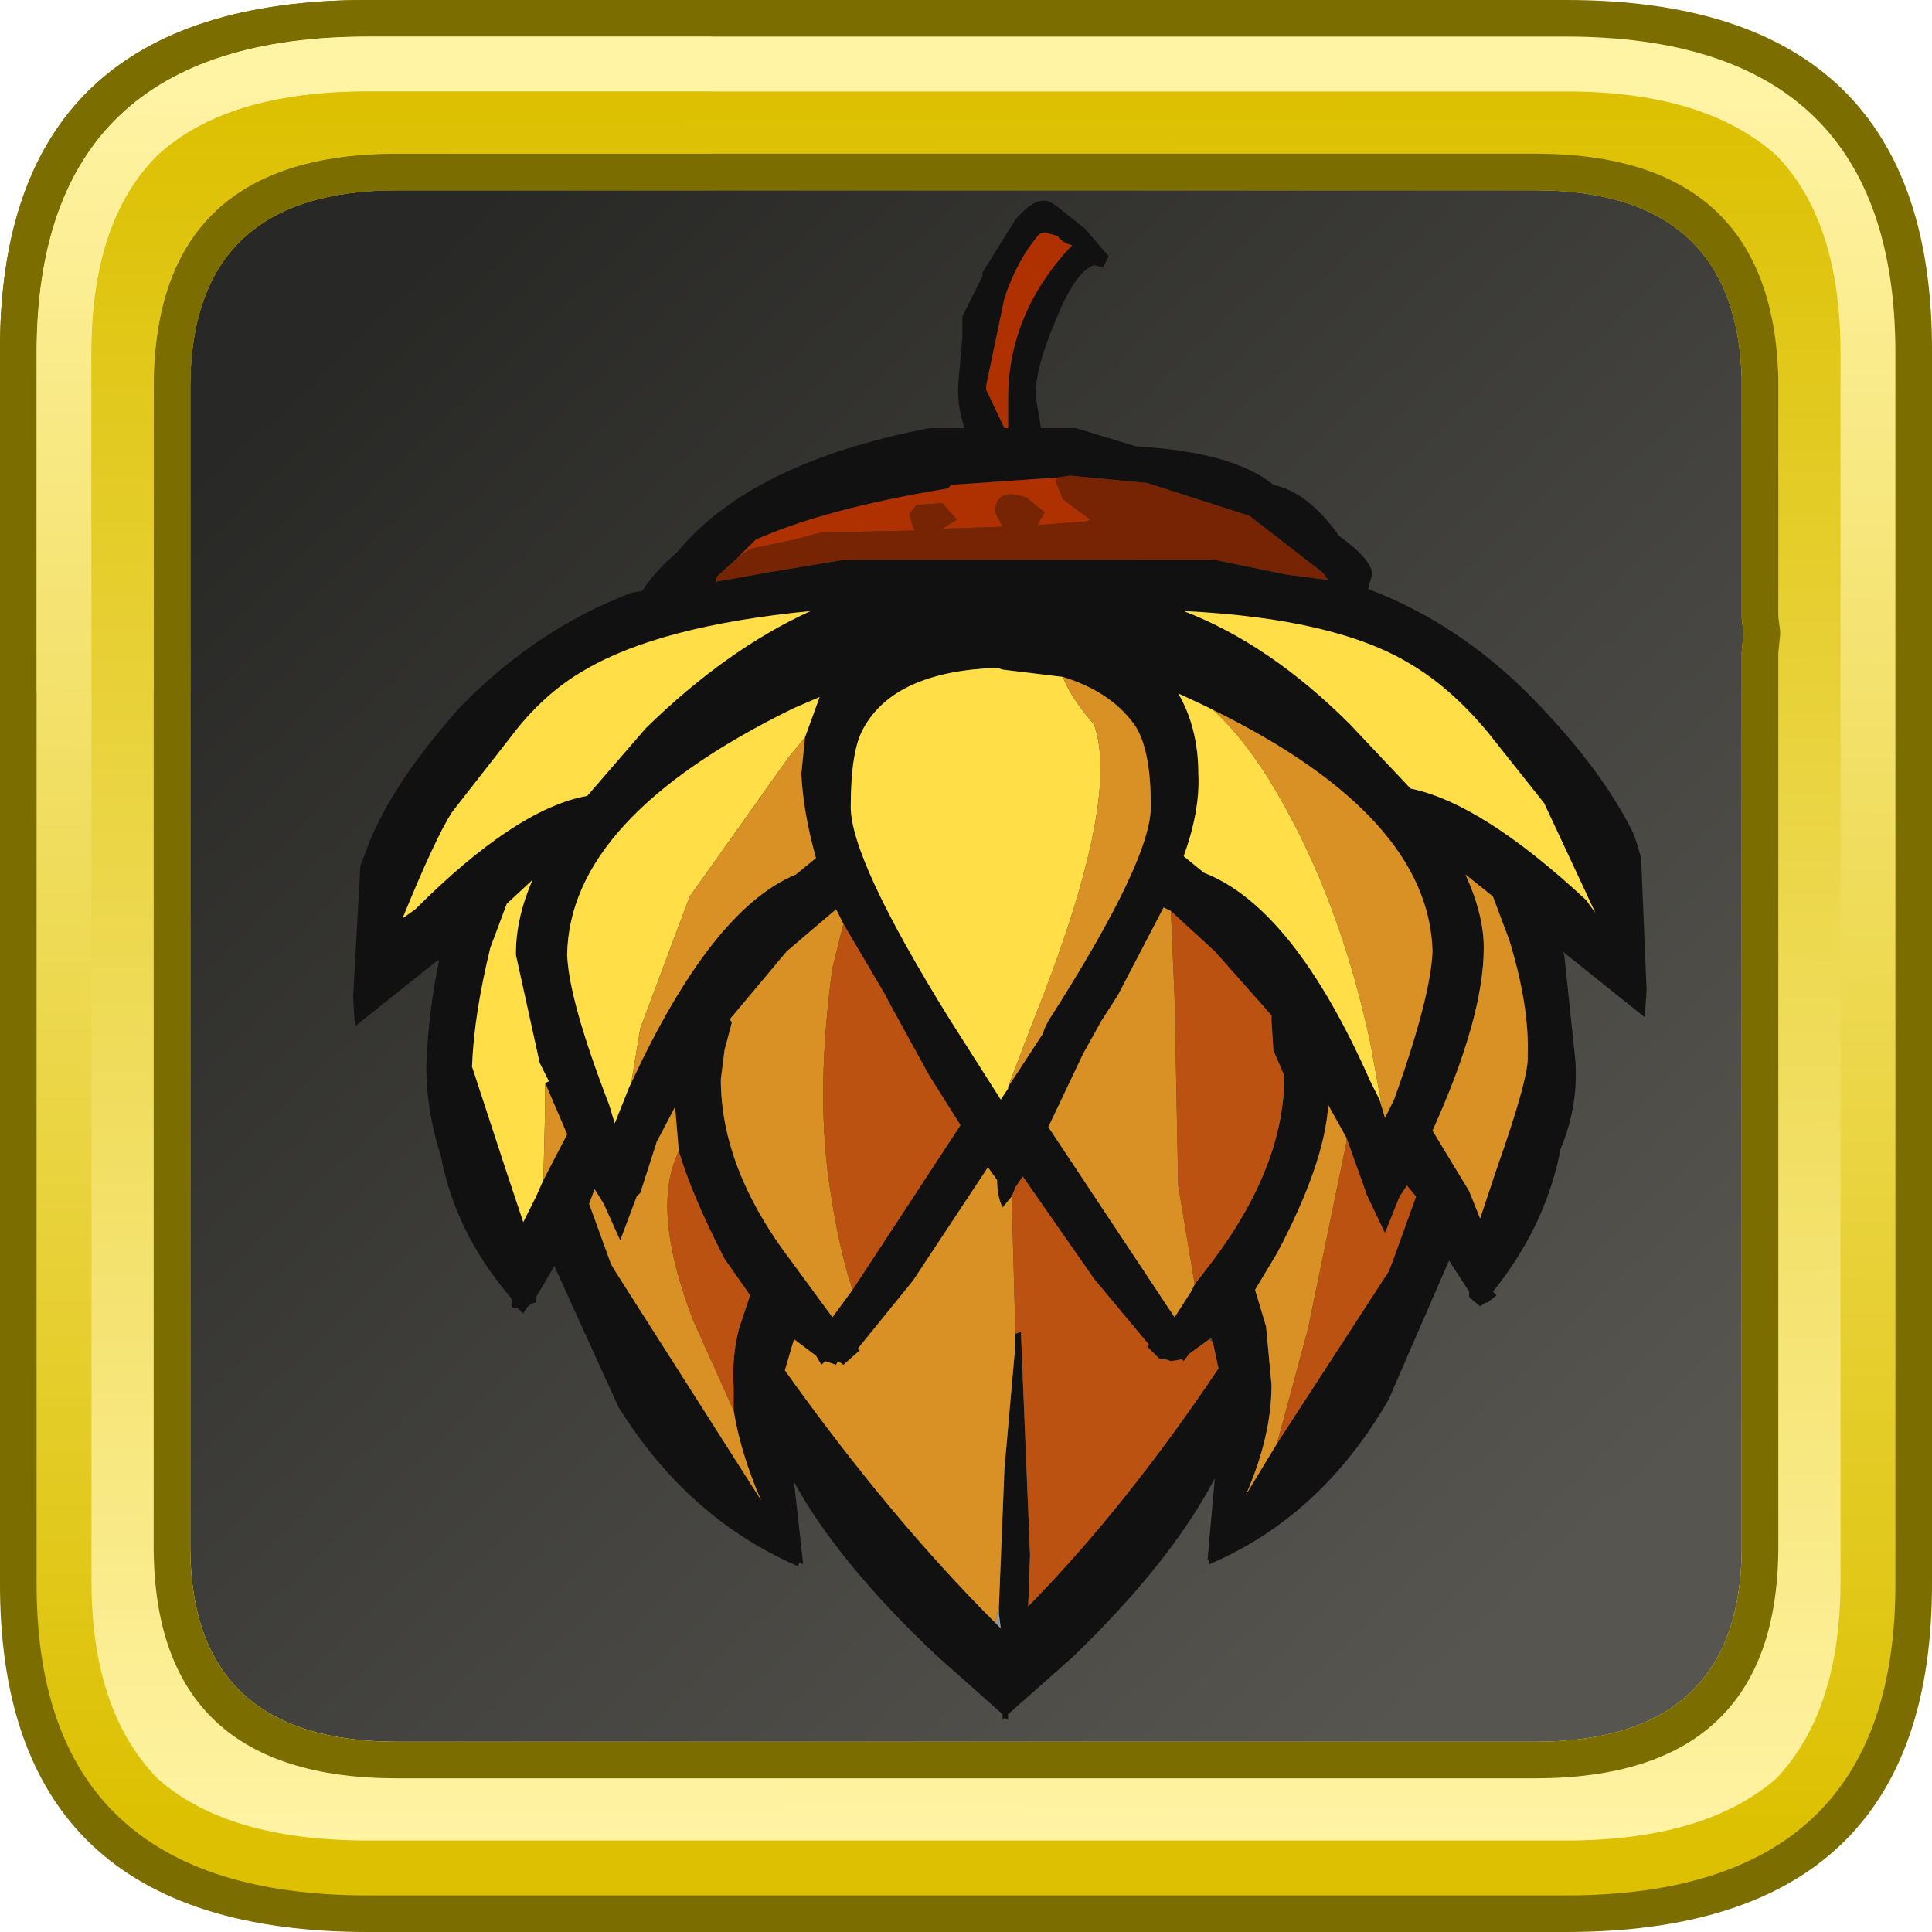 <?xml version="1.0" encoding="UTF-8" standalone="no"?>
<svg xmlns:ffdec="https://www.free-decompiler.com/flash" xmlns:xlink="http://www.w3.org/1999/xlink" ffdec:objectType="frame" height="52.8px" width="52.8px" xmlns="http://www.w3.org/2000/svg">
  <g transform="matrix(1.0, 0.0, 0.0, 1.0, 2.0, 2.0)">
    <use ffdec:characterId="483" height="44.0" transform="matrix(1.0, 0.0, 0.0, 1.0, 2.0, 2.0)" width="44.0" xlink:href="#sprite0"/>
    <use ffdec:characterId="768" height="41.5" transform="matrix(1.0, 0.0, 0.0, 1.0, 7.65, 3.5)" width="35.35" xlink:href="#sprite2"/>
    <use ffdec:characterId="622" height="52.8" transform="matrix(1.0, 0.0, 0.0, 1.0, -2.0, -2.0)" width="52.8" xlink:href="#sprite3"/>
  </g>
  <defs>
    <g id="sprite0" transform="matrix(1.0, 0.0, 0.0, 1.0, -2.0, -2.0)">
      <use ffdec:characterId="482" height="44.0" transform="matrix(1.0, 0.0, 0.0, 1.0, 2.0, 2.0)" width="44.0" xlink:href="#sprite1"/>
    </g>
    <g id="sprite1" transform="matrix(1.0, 0.0, 0.0, 1.0, -2.0, -2.0)">
      <use ffdec:characterId="481" height="44.0" transform="matrix(1.0, 0.0, 0.0, 1.0, 2.0, 2.0)" width="44.0" xlink:href="#shape0"/>
    </g>
    <g id="shape0" transform="matrix(1.0, 0.0, 0.0, 1.0, -2.0, -2.0)">
      <path d="M44.3 3.05 L44.45 3.2 44.6 3.3 45.3 4.15 45.25 4.0 45.45 4.5 Q46.0 5.75 46.0 7.5 L46.0 40.5 45.75 42.8 45.7 42.9 45.7 42.85 45.45 43.55 45.4 43.7 45.1 44.2 44.7 44.65 Q43.15 46.0 40.1 46.0 L7.9 46.0 Q5.65 46.0 4.2 45.3 L4.25 45.3 3.65 44.95 3.25 44.6 3.15 44.45 3.0 44.3 2.5 43.4 Q2.0 42.2 2.0 40.6 L2.0 40.5 2.0 7.5 Q2.0 6.55 2.15 5.75 L2.7 4.25 Q3.35 3.05 4.7 2.5 L4.65 2.5 5.0 2.4 5.15 2.35 5.3 2.3 5.9 2.15 6.85 2.05 6.95 2.05 7.8 2.0 7.9 2.0 18.3 2.0 18.6 2.0 40.1 2.0 40.45 2.0 41.6 2.1 41.75 2.1 41.95 2.2 43.05 2.45 Q43.7 2.65 44.2 3.0 L44.3 3.05" fill="url(#gradient0)" fill-rule="evenodd" stroke="none"/>
    </g>
    <linearGradient gradientTransform="matrix(-0.02, -0.021, 0.021, -0.02, 24.0, 24.0)" gradientUnits="userSpaceOnUse" id="gradient0" spreadMethod="pad" x1="-819.2" x2="819.2">
      <stop offset="0.0" stop-color="#565550"/>
      <stop offset="1.0" stop-color="#282826"/>
    </linearGradient>
    <g id="sprite2" transform="matrix(1.0, 0.0, 0.0, 1.0, -5.3, 7.05)">
      <use ffdec:characterId="767" height="41.5" transform="matrix(1.0, 0.0, 0.0, 1.0, 5.3, -7.05)" width="35.35" xlink:href="#shape1"/>
    </g>
    <g id="shape1" transform="matrix(1.0, 0.0, 0.0, 1.0, -5.3, 7.05)">
      <path d="M24.4 -7.0 L24.55 -6.9 25.3 -6.3 25.95 -5.55 25.8 -5.25 25.55 -5.3 Q25.05 -5.15 24.5 -3.8 23.95 -2.5 23.95 -1.75 L24.1 -0.85 25.05 -0.85 26.7 -0.35 Q29.35 -0.2 30.45 0.7 31.4 0.9 32.25 2.1 33.15 2.75 33.15 3.15 L33.05 3.5 33.05 3.55 Q35.55 4.5 37.55 6.55 39.45 8.5 40.3 10.25 L40.4 10.55 40.5 10.9 40.65 14.5 40.6 15.25 38.35 13.45 38.4 13.55 38.7 16.4 Q38.8 17.65 38.3 18.85 37.9 20.95 36.45 22.75 L36.55 22.85 36.3 23.05 36.25 23.05 36.1 23.15 35.8 22.9 35.8 22.75 35.25 21.9 33.6 25.7 Q31.75 28.9 28.7 30.2 L28.7 30.05 28.65 30.1 28.85 27.85 Q27.65 30.15 24.95 32.75 L23.2 34.3 23.2 34.45 23.1 34.4 23.05 34.45 23.05 34.3 21.25 32.7 Q18.55 30.15 17.35 27.95 L17.6 30.2 17.5 30.15 17.45 30.25 Q14.45 28.95 12.55 25.9 L10.8 22.05 10.3 22.9 10.3 23.05 Q10.1 23.05 9.95 23.35 L9.8 23.2 9.7 23.2 Q9.6 23.2 9.65 23.0 L9.6 22.9 Q8.1 21.15 7.7 19.05 7.3 17.8 7.3 16.6 7.35 15.15 7.65 13.7 L7.6 13.7 5.35 15.5 5.3 14.7 5.5 11.1 5.6 10.85 5.75 10.45 Q6.45 8.75 8.25 6.75 10.3 4.65 12.9 3.65 L13.2 3.6 Q13.6 3.0 14.15 2.55 16.15 0.1 21.05 -0.85 L22.0 -0.85 21.9 -1.25 Q21.8 -1.7 21.85 -2.2 L21.95 -3.3 21.95 -3.9 22.5 -5.0 22.5 -5.1 23.4 -6.55 Q24.0 -7.25 24.4 -7.0 M22.85 -3.2 L22.6 -2.0 22.6 -1.9 23.1 -0.85 23.2 -0.85 23.2 -1.65 Q23.2 -4.0 24.95 -5.85 24.7 -5.9 24.55 -6.1 L24.2 -6.2 24.05 -6.15 Q23.45 -5.45 23.1 -4.4 L22.85 -3.2 M15.8 2.7 L15.25 3.2 15.2 3.35 16.6 3.1 18.7 2.75 28.85 2.75 30.8 3.15 31.95 3.3 31.8 3.1 29.8 1.55 27.0 0.65 24.9 0.45 24.55 0.5 21.65 0.7 21.55 0.8 Q18.2 1.35 16.3 2.2 L15.8 2.7 M34.2 9.0 Q36.15 9.4 39.0 12.05 L39.25 12.4 37.85 9.4 36.3 7.45 Q35.3 6.25 34.2 5.6 32.15 4.35 28.0 4.15 30.35 5.05 32.55 7.25 L34.2 9.0 M35.7 11.35 Q36.2 12.45 36.2 13.35 36.2 15.25 34.8 18.35 L35.8 20.0 36.1 20.75 36.55 19.4 Q37.45 16.85 37.4 16.3 37.45 14.95 36.9 13.15 L36.45 11.95 35.7 11.35 M24.7 5.95 L23.05 5.75 22.9 5.7 Q20.1 5.8 19.25 7.35 18.9 7.95 18.9 9.5 18.9 10.95 21.6 15.3 L23.0 17.5 23.2 17.2 23.2 17.15 23.3 17.0 23.4 16.85 24.15 15.7 24.2 15.55 24.3 15.35 Q27.15 10.9 27.1 9.45 27.1 7.9 26.65 7.25 26.0 6.35 24.7 5.95 M27.65 12.35 L27.45 12.25 26.2 14.65 25.75 15.35 25.25 16.25 24.3 18.25 27.75 23.45 28.2 22.75 28.3 22.55 28.8 21.9 Q30.75 19.3 30.75 16.85 L30.45 16.15 30.4 15.35 30.4 15.2 28.85 13.45 27.65 12.35 M28.8 6.85 L28.6 6.75 27.85 6.4 Q28.4 7.35 28.4 8.6 28.45 9.6 28.0 10.85 L28.55 11.3 Q31.0 12.25 33.1 17.0 L33.35 17.5 33.5 18.0 33.75 17.5 Q34.75 14.7 34.8 13.45 34.7 9.75 28.8 6.85 M18.95 22.7 L21.9 18.2 21.05 16.85 19.95 14.85 19.85 14.65 18.7 12.7 18.5 12.3 17.15 13.45 15.6 15.3 15.65 15.4 15.45 16.15 15.35 16.95 Q15.35 19.4 17.3 21.95 L18.4 23.45 18.95 22.7 M28.7 24.05 L28.15 24.45 28.0 24.65 27.95 24.6 27.65 24.65 27.5 24.6 27.35 24.6 27.0 24.25 27.05 24.2 25.55 22.4 23.6 19.6 23.4 19.9 23.3 20.15 23.05 20.45 Q22.9 20.15 22.9 19.7 L22.65 19.35 20.6 22.45 19.1 24.3 19.15 24.35 18.7 24.75 18.55 24.65 18.5 24.75 18.2 24.65 18.1 24.75 17.95 24.5 17.35 24.05 17.1 24.9 Q19.95 28.9 22.85 31.8 L23.0 31.95 22.95 31.55 22.95 31.35 23.1 27.6 23.4 24.2 23.4 24.0 23.4 23.9 23.55 23.85 23.8 29.95 23.75 31.35 Q26.4 28.65 28.95 24.85 L28.8 24.15 28.75 24.0 28.7 24.05 M32.45 18.55 L31.95 17.65 Q31.85 19.25 30.55 21.7 L29.95 22.7 30.25 23.7 30.4 25.3 Q30.4 26.7 29.7 28.3 L30.55 26.9 33.6 22.2 33.7 21.95 34.35 20.15 34.1 19.85 33.9 20.15 33.5 21.15 33.0 20.1 32.95 19.95 32.45 18.55 M11.7 9.2 L13.3 7.35 Q15.5 5.2 17.8 4.15 13.7 4.55 11.65 5.75 10.5 6.4 9.6 7.6 L8.0 9.65 Q7.55 10.35 6.65 12.55 L7.0 12.3 Q9.75 9.55 11.7 9.2 M17.65 7.6 L18.05 6.5 17.35 6.8 Q11.2 9.8 11.15 13.55 11.2 14.8 12.3 17.65 L12.45 18.15 12.85 17.15 12.9 17.05 Q15.1 12.3 17.4 11.35 L17.95 10.9 Q17.6 9.65 17.55 8.6 L17.65 7.6 M10.55 17.05 L10.65 17.0 10.4 16.5 9.75 13.55 9.75 13.5 Q9.75 12.55 10.2 11.5 L9.5 12.15 9.05 13.35 Q8.6 15.2 8.55 16.6 L9.5 19.5 9.95 20.85 10.3 20.15 10.5 19.7 11.15 18.45 10.55 17.05 M14.2 18.9 L14.1 17.7 13.6 18.65 13.15 20.05 13.05 20.15 12.6 21.35 12.15 20.35 11.9 19.95 11.75 20.35 12.35 22.0 12.5 22.25 16.45 28.45 Q15.9 27.2 15.7 26.0 L15.7 25.35 Q15.65 24.5 15.85 23.75 L16.15 22.85 15.45 21.85 Q14.55 20.1 14.2 18.9" fill="#111111" fill-rule="evenodd" stroke="none"/>
      <path d="M22.85 31.8 L22.95 31.35 22.95 31.55 23.0 31.95 22.85 31.8" fill="#999999" fill-rule="evenodd" stroke="none"/>
      <path d="M22.85 -3.2 L23.1 -4.4 Q23.45 -5.45 24.05 -6.15 L24.2 -6.2 24.55 -6.1 Q24.7 -5.9 24.95 -5.85 23.2 -4.0 23.2 -1.65 L23.2 -0.85 23.1 -0.85 22.6 -1.9 22.6 -2.0 22.85 -3.2 M24.55 0.5 L24.5 0.6 24.7 1.1 25.45 1.65 25.35 1.7 24.0 1.8 24.2 1.45 23.7 1.05 Q22.85 0.75 22.85 1.45 L23.05 1.85 22.9 1.85 21.4 1.9 21.8 1.65 21.4 1.2 20.7 1.25 20.5 1.5 20.6 1.85 20.65 1.95 18.1 2.0 17.35 2.2 16.15 2.45 15.8 2.7 16.3 2.2 Q18.2 1.35 21.55 0.8 L21.65 0.7 24.55 0.5" fill="#af3000" fill-rule="evenodd" stroke="none"/>
      <path d="M24.55 0.5 L24.9 0.45 27.0 0.65 29.8 1.55 31.8 3.1 31.95 3.3 30.8 3.15 28.85 2.75 18.7 2.75 16.6 3.1 15.2 3.35 15.25 3.2 15.8 2.7 16.15 2.45 17.35 2.2 18.1 2.0 20.65 1.95 20.6 1.85 20.5 1.5 20.7 1.25 21.4 1.2 21.8 1.65 21.4 1.9 22.9 1.85 23.05 1.85 22.85 1.45 Q22.85 0.75 23.7 1.05 L24.2 1.45 24.0 1.8 25.35 1.7 25.45 1.65 24.7 1.1 24.5 0.6 24.55 0.5" fill="#772405" fill-rule="evenodd" stroke="none"/>
      <path d="M34.2 9.0 L32.55 7.25 Q30.35 5.05 28.0 4.15 32.15 4.35 34.2 5.6 35.3 6.25 36.3 7.45 L37.85 9.4 39.25 12.4 39.0 12.05 Q36.15 9.4 34.2 9.0 M23.2 17.15 L23.2 17.2 23.0 17.5 21.6 15.3 Q18.9 10.95 18.9 9.5 18.9 7.95 19.25 7.35 20.1 5.8 22.9 5.7 L23.05 5.75 24.7 5.95 Q24.9 6.5 25.55 7.25 26.3 9.35 23.85 15.45 L23.2 17.15 M33.35 17.5 L33.1 17.0 Q31.0 12.25 28.55 11.3 L28.0 10.85 Q28.45 9.6 28.4 8.6 28.4 7.35 27.85 6.4 L28.6 6.75 28.8 6.85 Q29.9 7.85 30.9 9.75 32.35 12.45 33.1 15.95 L33.4 17.6 33.35 17.5 M11.7 9.2 Q9.75 9.55 7.0 12.3 L6.65 12.55 Q7.55 10.35 8.0 9.65 L9.6 7.6 Q10.5 6.4 11.65 5.75 13.7 4.55 17.8 4.15 15.5 5.2 13.3 7.35 L11.7 9.2 M12.9 17.05 L12.85 17.15 12.45 18.15 12.3 17.65 Q11.2 14.8 11.15 13.55 11.2 9.8 17.35 6.8 L18.05 6.5 17.65 7.6 17.2 8.15 14.5 11.95 13.15 15.55 12.9 17.05 M10.5 19.7 L10.3 20.15 9.95 20.85 9.5 19.5 8.55 16.6 Q8.6 15.2 9.05 13.35 L9.5 12.15 10.2 11.5 Q9.75 12.55 9.75 13.5 L9.75 13.55 10.4 16.5 10.65 17.0 10.55 17.05 10.55 17.7 10.5 19.7" fill="#ffde48" fill-rule="evenodd" stroke="none"/>
      <path d="M35.7 11.35 L36.45 11.95 36.9 13.15 Q37.45 14.95 37.4 16.3 37.45 16.85 36.55 19.4 L36.1 20.75 35.8 20.0 34.8 18.35 Q36.2 15.25 36.2 13.35 36.2 12.45 35.7 11.35 M24.7 5.95 Q26.0 6.35 26.65 7.25 27.1 7.9 27.1 9.45 27.15 10.9 24.3 15.35 L24.2 15.55 24.15 15.7 23.4 16.85 23.3 17.0 23.2 17.15 23.85 15.45 Q26.3 9.35 25.55 7.25 24.9 6.5 24.7 5.95 M28.3 22.55 L28.2 22.75 27.75 23.45 24.3 18.25 25.25 16.25 25.75 15.35 26.2 14.65 27.45 12.25 27.65 12.35 27.75 14.7 27.85 19.85 28.3 22.55 M33.35 17.5 L33.4 17.6 33.1 15.95 Q32.35 12.45 30.9 9.75 29.9 7.85 28.8 6.85 34.7 9.75 34.8 13.45 34.75 14.7 33.75 17.5 L33.5 18.0 33.35 17.5 M18.95 22.7 L18.4 23.45 17.3 21.95 Q15.35 19.4 15.35 16.95 L15.45 16.15 15.65 15.4 15.6 15.3 17.15 13.45 18.5 12.3 18.7 12.7 18.4 13.9 Q17.95 17.2 18.3 19.7 18.55 21.5 18.95 22.7 M23.3 20.15 L23.4 23.9 23.4 24.0 23.4 24.2 23.1 27.6 22.95 31.35 22.85 31.8 Q19.95 28.9 17.1 24.9 L17.35 24.05 17.95 24.5 18.1 24.75 18.2 24.65 18.5 24.75 18.55 24.65 18.7 24.75 19.15 24.35 19.1 24.3 20.6 22.45 22.65 19.35 22.9 19.7 Q22.9 20.15 23.05 20.45 L23.3 20.15 M30.55 26.9 L29.7 28.3 Q30.4 26.7 30.4 25.3 L30.25 23.7 29.95 22.7 30.55 21.7 Q31.85 19.25 31.95 17.65 L32.45 18.55 32.45 18.65 31.4 23.75 30.55 26.9 M12.9 17.05 L13.15 15.55 14.5 11.95 17.2 8.15 17.65 7.6 17.55 8.6 Q17.6 9.65 17.95 10.9 L17.4 11.35 Q15.1 12.3 12.9 17.05 M10.55 17.05 L11.15 18.45 10.5 19.7 10.55 17.7 10.55 17.05 M15.7 26.0 Q15.9 27.2 16.45 28.45 L12.5 22.25 12.35 22.0 11.75 20.35 11.9 19.95 12.15 20.35 12.6 21.35 13.05 20.15 13.15 20.05 13.6 18.65 14.1 17.7 14.2 18.9 14.1 19.15 Q13.5 20.7 14.6 23.55 L15.7 26.0" fill="#d99125" fill-rule="evenodd" stroke="none"/>
      <path d="M28.3 22.55 L27.85 19.85 27.75 14.7 27.65 12.35 28.85 13.45 30.4 15.2 30.4 15.35 30.45 16.15 30.75 16.85 Q30.75 19.3 28.8 21.9 L28.3 22.55 M18.7 12.7 L19.85 14.65 19.95 14.85 21.05 16.85 21.9 18.2 18.95 22.7 Q18.55 21.5 18.3 19.7 17.95 17.2 18.4 13.9 L18.7 12.7 M23.3 20.15 L23.4 19.9 23.6 19.6 25.55 22.4 27.05 24.2 27.0 24.25 27.35 24.6 27.5 24.6 27.65 24.65 27.95 24.6 28.0 24.65 28.15 24.45 28.7 24.05 28.8 24.15 28.95 24.85 Q26.4 28.65 23.75 31.35 L23.8 29.95 23.55 23.85 23.4 23.9 23.3 20.15 M32.45 18.55 L32.95 19.95 33.0 20.1 33.5 21.15 33.9 20.15 34.1 19.85 34.35 20.15 33.7 21.95 33.6 22.2 30.55 26.9 31.4 23.75 32.45 18.65 32.45 18.55 M14.2 18.9 Q14.55 20.1 15.45 21.85 L16.15 22.85 15.85 23.75 Q15.65 24.5 15.7 25.35 L15.7 26.0 14.6 23.55 Q13.5 20.7 14.1 19.15 L14.2 18.9" fill="#bb5211" fill-rule="evenodd" stroke="none"/>
    </g>
    <g id="sprite3" transform="matrix(1.0, 0.0, 0.0, 1.0, 2.0, 2.0)">
      <use ffdec:characterId="614" height="52.8" transform="matrix(1.0, 0.0, 0.0, 1.0, -2.0, -2.0)" width="52.8" xlink:href="#shape2"/>
      <filter id="filter0">
        <feColorMatrix in="SourceGraphic" result="filterResult0" type="matrix" values="0.592 -0.375 0.783 0.0 -0.086 0.17 1.043 -0.213 0.0 -0.086 -0.595 0.801 0.794 0.0 -0.086 0.0 0.0 0.0 1.0 0.0"/>
      </filter>
      <use ffdec:characterId="616" filter="url(#filter0)" height="18.9" transform="matrix(1.0, 0.0, 0.0, 1.0, -2.0, -2.0)" width="19.45" xlink:href="#sprite4"/>
    </g>
    <g id="shape2" transform="matrix(1.0, 0.0, 0.0, 1.0, 2.0, 2.0)">
      <path d="M48.15 8.55 Q48.1 1.45 40.55 1.45 L9.4 1.45 Q1.8 1.45 1.8 8.65 L1.8 40.5 Q1.8 47.8 9.4 47.8 L40.55 47.8 Q48.15 47.8 48.15 40.5 L48.2 15.45 48.15 14.85 48.15 8.65 48.15 8.55 M49.4 7.85 L49.4 41.4 Q49.4 49.05 41.35 49.05 L8.6 49.05 Q0.55 49.05 0.55 41.4 L0.55 7.85 Q0.55 0.2 8.6 0.2 L41.35 0.2 Q49.4 0.2 49.4 7.85" fill="#eade53" fill-rule="evenodd" stroke="none"/>
      <path d="M48.15 8.55 L48.15 8.65 48.15 14.85 48.2 15.45 48.15 40.5 Q48.15 47.8 40.55 47.8 L9.4 47.8 Q1.8 47.8 1.8 40.5 L1.8 8.65 Q1.8 1.45 9.4 1.45 L40.55 1.45 Q48.1 1.45 48.15 8.55 M46.95 8.55 Q46.85 2.65 40.55 2.65 L9.4 2.65 Q3.05 2.65 3.0 8.65 L3.0 40.5 Q3.05 46.6 9.4 46.6 L40.55 46.6 Q46.95 46.6 46.95 40.5 L47.0 15.5 46.95 14.95 46.95 14.85 46.95 8.55" fill="#755e44" fill-rule="evenodd" stroke="none"/>
      <path d="M40.8 -2.0 Q50.85 -2.0 50.8 7.65 L50.8 41.2 Q50.85 50.8 40.8 50.8 L8.05 50.8 Q-2.05 50.8 -2.0 41.2 L-2.0 7.65 Q-2.05 -2.0 8.05 -2.0 L40.8 -2.0 M45.6 15.95 L45.6 15.8 45.65 15.3 45.6 14.9 45.6 14.7 45.6 8.35 Q45.45 3.2 39.95 3.2 L8.85 3.2 Q3.25 3.2 3.2 8.5 L3.2 40.35 Q3.25 45.6 8.85 45.6 L39.95 45.6 Q45.55 45.6 45.6 40.35 L45.6 15.95" fill="#7c6d01" fill-rule="evenodd" stroke="none"/>
      <path d="M40.8 -1.0 Q49.8 -1.0 49.8 7.65 L49.8 41.2 Q49.85 49.8 40.8 49.8 L8.05 49.8 Q-1.05 49.8 -1.0 41.2 L-1.0 7.65 Q-1.0 -1.0 8.05 -1.0 L40.8 -1.0 M46.6 15.9 L46.65 15.3 46.6 14.8 46.6 14.7 46.6 8.4 Q46.5 2.2 39.95 2.2 L8.85 2.2 Q2.2 2.2 2.2 8.5 L2.2 40.35 Q2.25 46.6 8.85 46.6 L39.95 46.6 Q46.55 46.6 46.6 40.35 L46.6 15.9" fill="url(#gradient1)" fill-rule="evenodd" stroke="none"/>
      <path d="M45.6 14.9 L45.6 14.7 45.6 8.35 Q45.45 3.2 39.95 3.2 L8.85 3.2 Q3.25 3.2 3.2 8.5 L3.2 40.35 Q3.25 45.6 8.85 45.6 L39.95 45.6 Q45.55 45.6 45.6 40.35 L45.6 15.95 45.6 15.8 45.65 15.3 45.6 14.9 M48.3 7.65 L48.3 41.2 Q48.3 44.75 46.55 46.6 44.6 48.3 40.8 48.3 L8.05 48.3 Q4.2 48.3 2.3 46.6 0.5 44.75 0.5 41.2 L0.5 7.65 Q0.5 4.05 2.3 2.25 4.2 0.5 8.05 0.5 L40.8 0.5 Q44.6 0.5 46.55 2.25 48.3 4.05 48.3 7.65" fill="url(#gradient2)" fill-rule="evenodd" stroke="none"/>
      <path d="M45.6 14.9 L45.6 14.7 45.6 8.35 Q45.45 3.2 39.95 3.2 L8.85 3.2 Q3.25 3.2 3.2 8.5 L3.2 40.35 Q3.25 45.6 8.85 45.6 L39.95 45.6 Q45.55 45.6 45.6 40.35 L45.6 15.95 45.6 15.8 45.65 15.3 45.6 14.9 M46.6 14.85 L46.65 15.25 46.65 15.35 46.6 15.85 46.6 15.95 46.6 40.35 Q46.55 46.6 39.95 46.6 L8.85 46.6 Q2.25 46.6 2.2 40.35 L2.2 8.5 Q2.25 2.2 8.85 2.2 L39.95 2.2 Q46.45 2.2 46.6 8.35 L46.6 14.75 46.6 14.85" fill="#7c6d01" fill-rule="evenodd" stroke="none"/>
    </g>
    <linearGradient gradientTransform="matrix(1.0E-4, -0.029, 0.031, 2.0E-4, 24.4, 24.4)" gradientUnits="userSpaceOnUse" id="gradient1" spreadMethod="pad" x1="-819.2" x2="819.2">
      <stop offset="0.0" stop-color="#dcc001"/>
      <stop offset="1.0" stop-color="#fff3a4"/>
    </linearGradient>
    <linearGradient gradientTransform="matrix(1.0E-4, 0.029, -0.031, 1.0E-4, 24.4, 24.4)" gradientUnits="userSpaceOnUse" id="gradient2" spreadMethod="pad" x1="-819.2" x2="819.2">
      <stop offset="0.0" stop-color="#dcc001"/>
      <stop offset="1.0" stop-color="#fff3a4"/>
    </linearGradient>
    <g id="sprite4" transform="matrix(1.0, 0.0, 0.0, 1.0, 0.0, 0.0)">
      <use ffdec:characterId="615" height="18.9" transform="matrix(1.0, 0.0, 0.0, 1.0, 0.0, 0.0)" width="19.45" xlink:href="#shape3"/>
    </g>
    <g id="shape3" transform="matrix(1.0, 0.0, 0.0, 1.0, 0.0, 0.0)">
      <path d="M1.0 18.9 L0.0 18.9 0.0 9.65 Q-0.05 0.0 10.05 0.0 L19.45 0.0 19.45 1.0 10.05 1.0 Q1.0 1.0 1.0 9.65 L1.0 18.9 M19.45 4.2 L19.45 5.2 10.85 5.2 Q5.25 5.2 5.2 10.5 L5.2 18.9 4.2 18.9 4.2 10.5 Q4.25 4.2 10.85 4.2 L19.45 4.2" fill="#7c6d01" fill-rule="evenodd" stroke="none"/>
      <path d="M19.45 1.0 L19.45 2.5 10.05 2.5 Q6.2 2.5 4.3 4.25 2.5 6.05 2.5 9.65 L2.5 18.9 1.0 18.9 1.0 9.65 Q1.0 1.0 10.05 1.0 L19.45 1.0" fill="url(#gradient3)" fill-rule="evenodd" stroke="none"/>
      <path d="M19.45 2.5 L19.45 4.2 10.85 4.2 Q4.25 4.2 4.2 10.5 L4.2 18.9 2.5 18.9 2.5 9.65 Q2.5 6.05 4.3 4.25 6.2 2.5 10.05 2.5 L19.45 2.5" fill="url(#gradient4)" fill-rule="evenodd" stroke="none"/>
    </g>
    <linearGradient gradientTransform="matrix(1.0E-4, -0.029, 0.031, 2.0E-4, 26.4, 26.4)" gradientUnits="userSpaceOnUse" id="gradient3" spreadMethod="pad" x1="-819.2" x2="819.2">
      <stop offset="0.0" stop-color="#dcc001"/>
      <stop offset="1.0" stop-color="#fff3a4"/>
    </linearGradient>
    <linearGradient gradientTransform="matrix(1.0E-4, 0.029, -0.031, 1.0E-4, 26.4, 26.4)" gradientUnits="userSpaceOnUse" id="gradient4" spreadMethod="pad" x1="-819.2" x2="819.2">
      <stop offset="0.0" stop-color="#dcc001"/>
      <stop offset="1.0" stop-color="#fff3a4"/>
    </linearGradient>
  </defs>
</svg>
